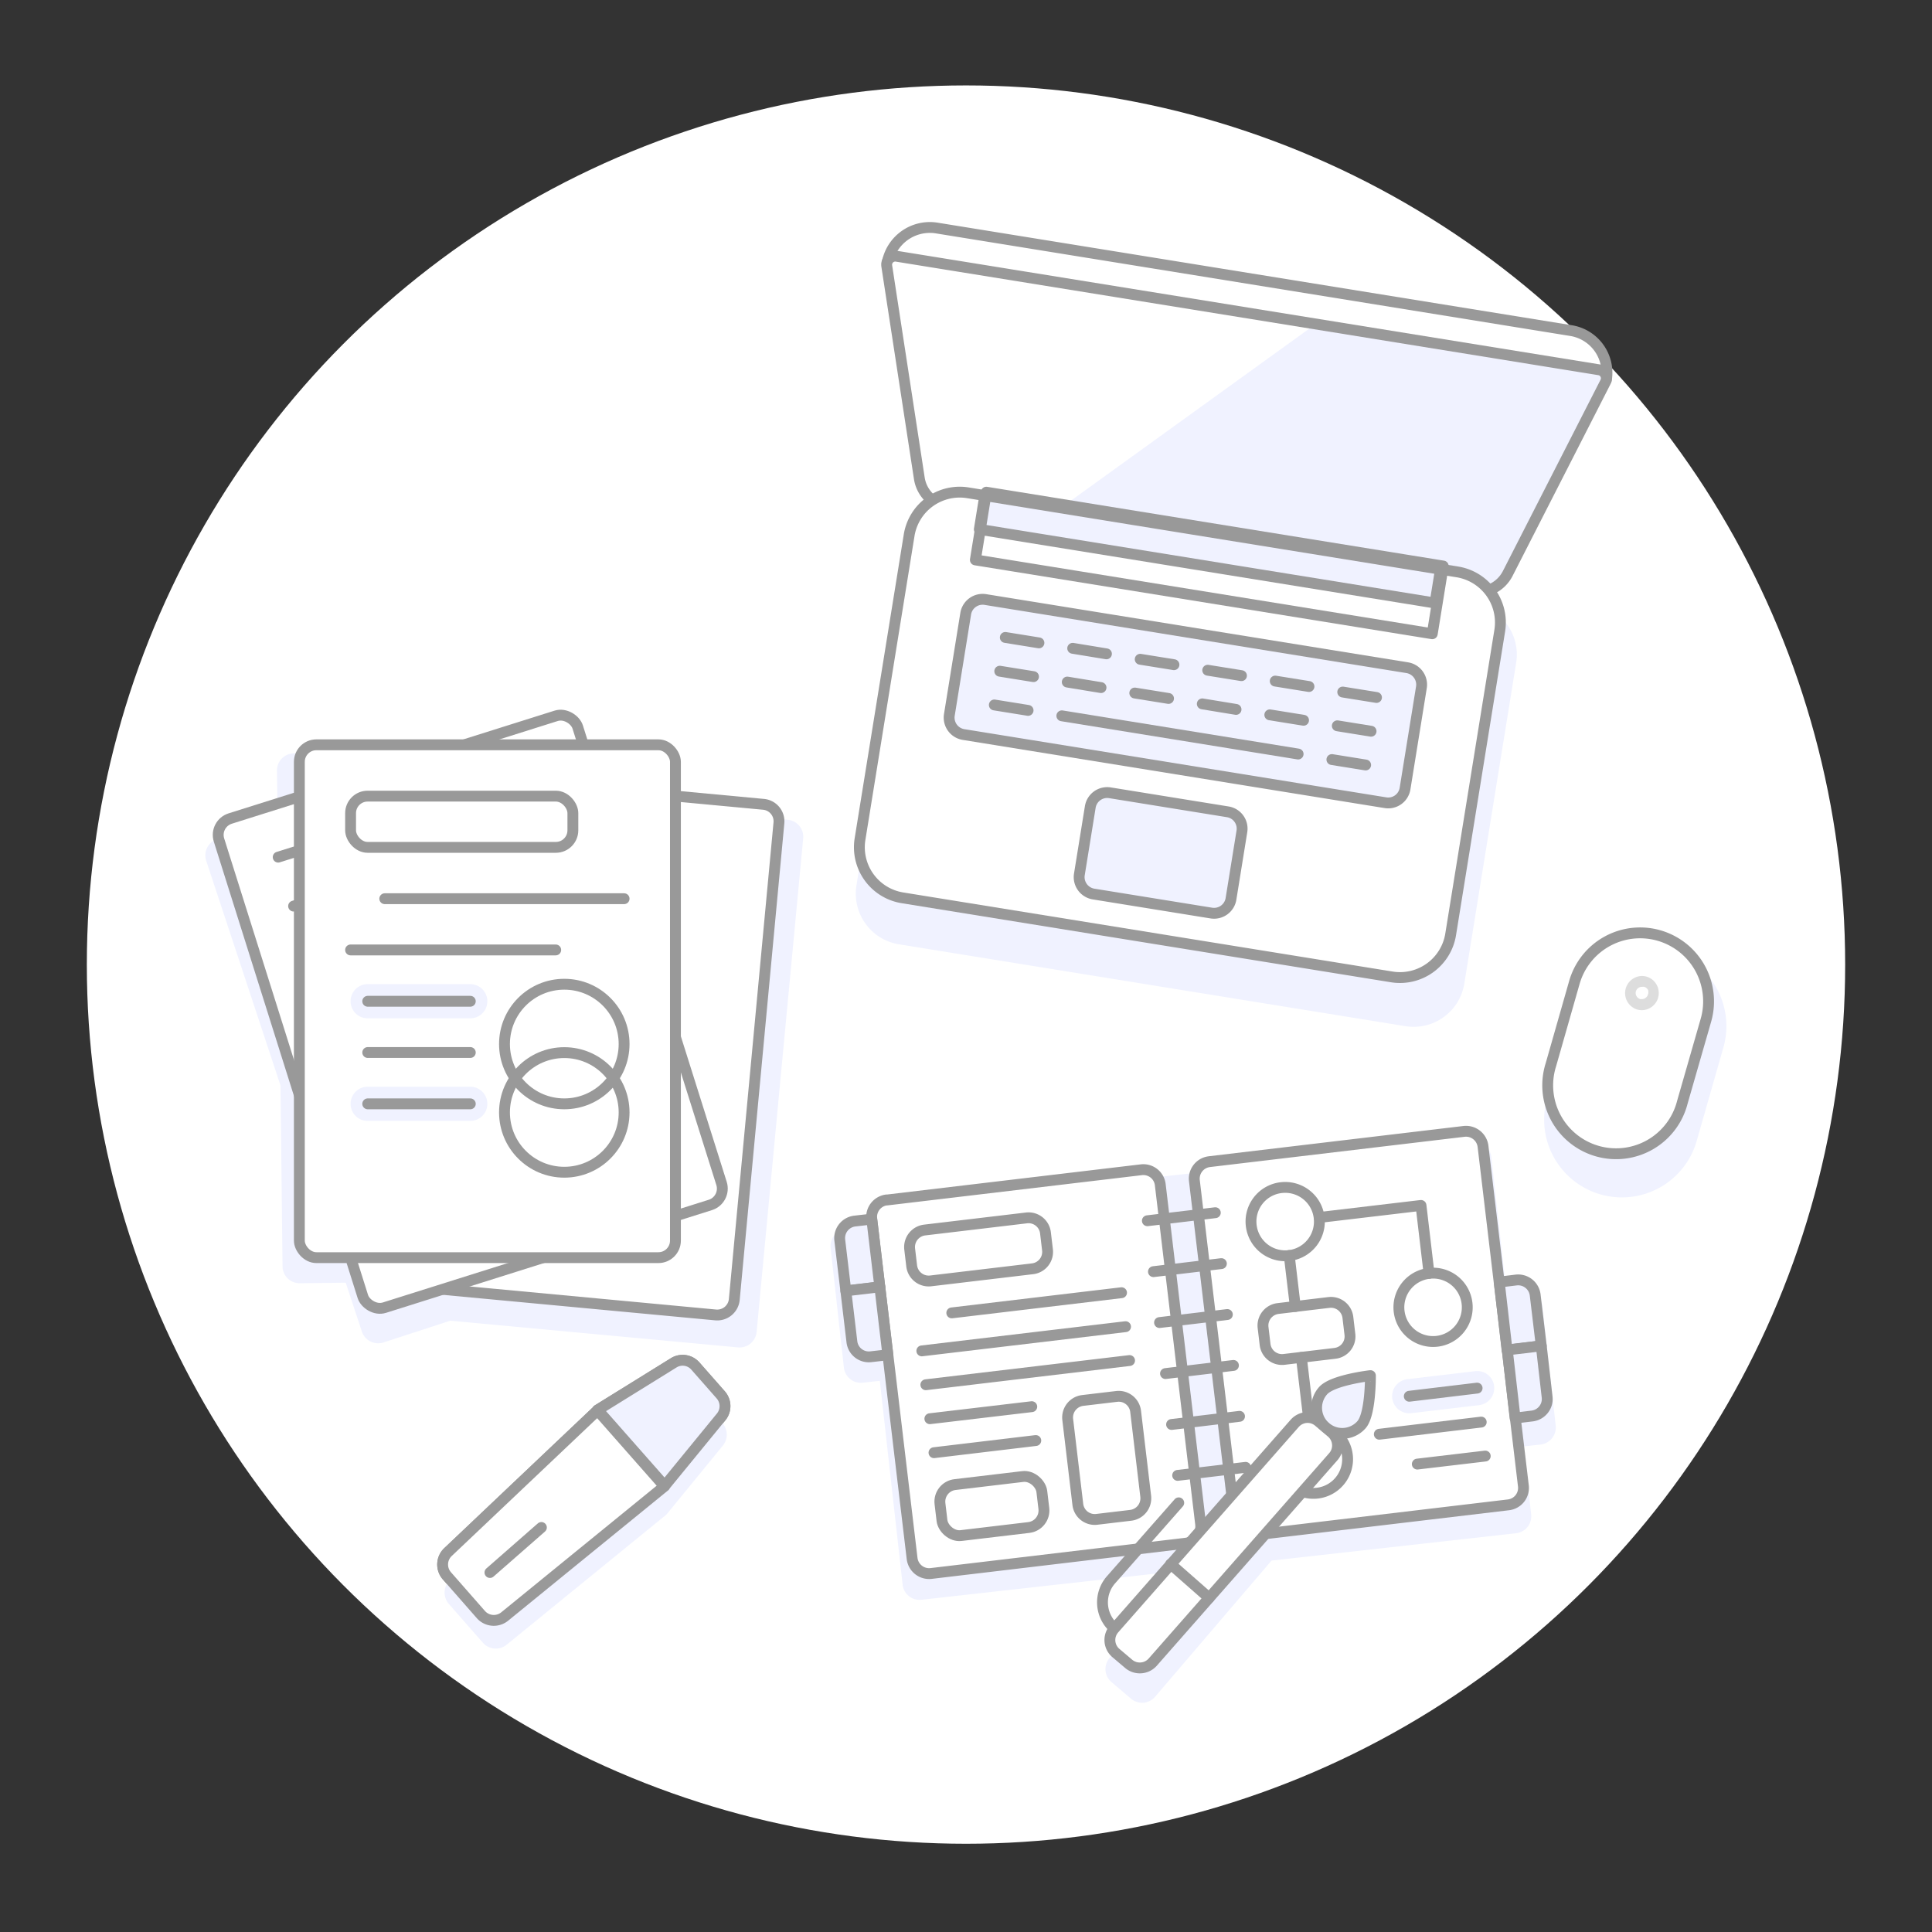 <svg id="Duotone"
	xmlns="http://www.w3.org/2000/svg" viewBox="0 0 178 178">
	<rect x="0" y="0" width="178" height="178" fill="#333333" stroke="none"/>
	<defs>
		<style>.cls-1{fill:#fff;}.cls-2,.cls-6{fill:#f0f2ff;}.cls-3,.cls-4{fill:#fff;}.cls-3,.cls-5,.cls-6{stroke:#999;stroke-linecap:round;stroke-linejoin:round;}.cls-5{fill:none;}.cls-7{fill:#ddd;}</style>
	</defs>
	<title></title>
	<g id="Icons">
		<g id="Background">
			<g id="New_Symbol_53-11" data-name="New Symbol 53">
				<circle class="cls-1" cx="89" cy="88.87" r="81"/>
			</g>
		</g>
		<g id="Scene">
			<path class="cls-2" d="M94.31,43h29.92A4.72,4.72,0,0,1,129,47.72V95a4.73,4.73,0,0,1-4.73,4.73H94.31A4.73,4.73,0,0,1,89.59,95V47.72A4.73,4.73,0,0,1,94.31,43Z" transform="translate(21.41 167.83) rotate(-80.82)"/>
			<path class="cls-3" d="M144.75,30.46,86.25,21a4,4,0,0,0-4.52,3.26h0L148,35h0A3.94,3.94,0,0,0,144.75,30.46Z"/>
			<path class="cls-2" d="M135.64,54.52,87.31,46.7a3.15,3.15,0,0,1-2.61-2.63l-3-19.56a.79.79,0,0,1,.91-.9l64.72,10.46a.79.79,0,0,1,.58,1.14l-9,17.63A3.15,3.15,0,0,1,135.64,54.52Z"/>
			<path class="cls-4" d="M87.31,46.7l8.62,1.4,25.29-18.25L82.64,23.61a.79.79,0,0,0-.91.9l3,19.56A3.15,3.15,0,0,0,87.31,46.7Z"/>
			<path class="cls-5" d="M135.64,54.52,87.31,46.7a3.15,3.15,0,0,1-2.61-2.63l-3-19.56a.79.79,0,0,1,.91-.9l64.72,10.46a.79.79,0,0,1,.58,1.14l-9,17.63A3.15,3.15,0,0,1,135.64,54.52Z"/>
			<path class="cls-3" d="M94.54,40.15h28.35a4.72,4.72,0,0,1,4.72,4.72V90.55a4.72,4.72,0,0,1-4.72,4.72H94.54a4.73,4.73,0,0,1-4.73-4.73V44.88A4.72,4.72,0,0,1,94.54,40.15Z" transform="translate(24.52 164.22) rotate(-80.82)"/>
			<rect class="cls-6" x="109.9" y="29.35" width="3.15" height="42.53" transform="translate(43.72 152.58) rotate(-80.82)"/>
			<rect class="cls-5" x="108.08" y="30.9" width="6.3" height="42.52" transform="matrix(0.16, -0.99, 0.99, 0.16, 41.98, 153.64)"/>
			<path class="cls-6" d="M104.49,43.34h9.45a1.58,1.58,0,0,1,1.58,1.58V84.29a1.58,1.58,0,0,1-1.58,1.58h-9.45a1.57,1.57,0,0,1-1.57-1.57V44.92a1.58,1.58,0,0,1,1.58-1.58Z" transform="translate(28.01 162.11) rotate(-80.82)"/>
			<line class="cls-5" x1="91.61" y1="64.95" x2="94.72" y2="65.45"/>
			<line class="cls-5" x1="97.83" y1="65.95" x2="119.6" y2="69.47"/>
			<line class="cls-5" x1="122.71" y1="69.98" x2="125.82" y2="70.48"/>
			<line class="cls-5" x1="92.11" y1="61.84" x2="95.22" y2="62.34"/>
			<line class="cls-5" x1="98.33" y1="62.84" x2="101.44" y2="63.35"/>
			<line class="cls-5" x1="104.55" y1="63.85" x2="107.66" y2="64.35"/>
			<line class="cls-5" x1="110.77" y1="64.85" x2="113.88" y2="65.36"/>
			<line class="cls-5" x1="116.99" y1="65.86" x2="120.1" y2="66.36"/>
			<line class="cls-5" x1="123.21" y1="66.87" x2="126.32" y2="67.37"/>
			<line class="cls-5" x1="92.62" y1="58.73" x2="95.72" y2="59.23"/>
			<line class="cls-5" x1="98.83" y1="59.73" x2="101.94" y2="60.24"/>
			<line class="cls-5" x1="105.05" y1="60.74" x2="108.16" y2="61.24"/>
			<line class="cls-5" x1="111.27" y1="61.75" x2="114.38" y2="62.25"/>
			<line class="cls-5" x1="117.49" y1="62.75" x2="120.6" y2="63.25"/>
			<line class="cls-5" x1="123.71" y1="63.76" x2="126.82" y2="64.26"/>
			<path class="cls-6" d="M103.8,71.51h6.3a1.58,1.58,0,0,1,1.58,1.58v11a1.57,1.57,0,0,1-1.57,1.57h-6.3a1.58,1.58,0,0,1-1.58-1.58v-11A1.58,1.58,0,0,1,103.8,71.51Z" transform="translate(12.29 171.63) rotate(-80.82)"/>
			<path class="cls-2" d="M153.89,87.65A7.16,7.16,0,0,0,145,92.57l-2.46,8.62a7.16,7.16,0,1,0,13.78,3.93l2.46-8.61A7.17,7.17,0,0,0,153.89,87.65Z"/>
			<path class="cls-4" d="M152.84,86.19a6.3,6.3,0,0,0-7.79,4.33l-2.16,7.57A6.3,6.3,0,1,0,155,101.55L157.17,94A6.31,6.31,0,0,0,152.84,86.19Z"/>
			<path class="cls-7" d="M151.32,90.92a.41.41,0,0,1,.16,0,.59.59,0,0,1,.35.27.61.61,0,0,1,0,.44.58.58,0,0,1-.55.42l-.16,0a.59.59,0,0,1-.4-.72.58.58,0,0,1,.55-.41m0-1a1.58,1.58,0,0,0-.43,3.09,1.67,1.67,0,0,0,.44.06,1.58,1.58,0,0,0,.43-3.09,1.67,1.67,0,0,0-.44-.06Z"/>
			<path class="cls-5" d="M152.84,86.19a6.3,6.3,0,0,0-7.79,4.33l-2.16,7.57A6.3,6.3,0,1,0,155,101.55L157.17,94A6.31,6.31,0,0,0,152.84,86.19Z"/>
			<path class="cls-2" d="M142.1,120.33a1.56,1.56,0,0,0-1.74-1.39l-1.56.17-1.4-12.52a1.58,1.58,0,0,0-1.74-1.39l-54.79,6.13a1.58,1.58,0,0,0-1.39,1.74l-1.56.17A1.57,1.57,0,0,0,76.53,115l1.22,11a1.57,1.57,0,0,0,1.74,1.39l1.57-.17,2.1,18.78a1.57,1.57,0,0,0,1.74,1.39l24.23-2.71-6.9,8.07a1.57,1.57,0,0,0,.17,2.22l1.8,1.53a1.57,1.57,0,0,0,2.22-.17l10.73-12.55,22.53-2.52a1.57,1.57,0,0,0,1.39-1.74l-.7-6.26,1.57-.17a1.59,1.59,0,0,0,1.39-1.75Z"/>
			<path class="cls-3" d="M83.66,109.05h23.62a1.57,1.57,0,0,1,1.57,1.57v31.5a1.58,1.58,0,0,1-1.58,1.58H83.66a1.58,1.58,0,0,1-1.58-1.58v-31.5a1.58,1.58,0,0,1,1.58-1.58Z" transform="translate(-14.25 12.15) rotate(-6.78)"/>
			<path class="cls-3" d="M113.37,105.52H137a1.58,1.58,0,0,1,1.58,1.58v31.5a1.57,1.57,0,0,1-1.57,1.57H113.37a1.57,1.57,0,0,1-1.57-1.57v-31.5a1.58,1.58,0,0,1,1.58-1.58Z" transform="translate(-13.62 15.63) rotate(-6.78)"/>
			<line class="cls-5" x1="105.71" y1="112.47" x2="111.97" y2="111.73"/>
			<line class="cls-5" x1="106.27" y1="117.16" x2="112.53" y2="116.42"/>
			<line class="cls-5" x1="106.83" y1="121.85" x2="113.08" y2="121.11"/>
			<line class="cls-5" x1="107.38" y1="126.55" x2="113.64" y2="125.8"/>
			<line class="cls-5" x1="107.94" y1="131.24" x2="114.2" y2="130.49"/>
			<line class="cls-5" x1="108.5" y1="135.93" x2="114.76" y2="135.19"/>
			<path class="cls-6" d="M77.93,118.94l3.13-.37-.74-6.25-1.57.18a1.58,1.58,0,0,0-1.38,1.75Z"/>
			<path class="cls-6" d="M78.49,123.64A1.57,1.57,0,0,0,80.24,125l1.56-.18-.74-6.26-3.13.37Z"/>
			<path class="cls-6" d="M138.85,124.39,142,124l-.56-4.69a1.58,1.58,0,0,0-1.75-1.38l-1.56.19Z"/>
			<path class="cls-6" d="M139.59,130.65l1.57-.19a1.58,1.58,0,0,0,1.05-.59,1.56,1.56,0,0,0,.33-1.16L142,124l-3.13.37Z"/>
			<path class="cls-5" d="M85.44,112.75h9.45a1.57,1.57,0,0,1,1.57,1.57v1.58a1.57,1.57,0,0,1-1.57,1.57H85.44a1.58,1.58,0,0,1-1.58-1.58v-1.57A1.58,1.58,0,0,1,85.44,112.75Z" transform="translate(-12.96 11.45) rotate(-6.78)"/>
			<line class="cls-5" x1="87.69" y1="120.96" x2="103.33" y2="119.1"/>
			<line class="cls-5" x1="84.93" y1="124.46" x2="103.7" y2="122.23"/>
			<line class="cls-5" x1="85.3" y1="127.58" x2="104.07" y2="125.35"/>
			<rect class="cls-5" x="86.66" y="136.39" width="9.45" height="4.73" rx="1.58" ry="1.58" transform="translate(-15.74 11.76) rotate(-6.78)"/>
			<path class="cls-5" d="M100.39,128.81h3.15a1.57,1.57,0,0,1,1.57,1.57v7.88a1.58,1.58,0,0,1-1.58,1.58h-3.15a1.57,1.57,0,0,1-1.57-1.57v-7.88a1.58,1.58,0,0,1,1.58-1.58Z" transform="translate(-15.14 12.97) rotate(-6.78)"/>
			<line class="cls-5" x1="85.67" y1="130.71" x2="95.06" y2="129.6"/>
			<line class="cls-5" x1="86.05" y1="133.84" x2="95.43" y2="132.72"/>
			<path class="cls-5" d="M115.28,112.92a3.15,3.15,0,1,0,2.76-3.5A3.14,3.14,0,0,0,115.28,112.92Z"/>
			<path class="cls-5" d="M117.88,134.81a3.15,3.15,0,1,0,2.76-3.5A3.15,3.15,0,0,0,117.88,134.81Z"/>
			<path class="cls-5" d="M118,120.26h4.73a1.57,1.57,0,0,1,1.57,1.57v1.58a1.57,1.57,0,0,1-1.57,1.57H118a1.57,1.57,0,0,1-1.57-1.57v-1.57a1.58,1.58,0,0,1,1.58-1.58Z" transform="translate(-13.63 15.07) rotate(-6.78)"/>
			<line class="cls-5" x1="118.78" y1="115.67" x2="119.34" y2="120.37"/>
			<line class="cls-5" x1="119.9" y1="125.06" x2="120.64" y2="131.31"/>
			<polyline class="cls-5" points="121.54 112.17 130.92 111.06 131.66 117.32"/>
			<path class="cls-5" d="M135.16,120.07a3.15,3.15,0,1,1-3.5-2.75A3.14,3.14,0,0,1,135.16,120.07Z"/>
			<path class="cls-2" d="M137.66,127.71a1.59,1.59,0,0,1-1.38,1.75l-6.26.74a1.59,1.59,0,0,1-1.75-1.38h0a1.58,1.58,0,0,1,1.38-1.75l6.26-.74a1.57,1.57,0,0,1,1.75,1.38Z"/>
			<line class="cls-5" x1="129.84" y1="128.64" x2="136.09" y2="127.89"/>
			<line class="cls-5" x1="127.08" y1="132.14" x2="136.47" y2="131.02"/>
			<line class="cls-5" x1="130.58" y1="134.89" x2="136.84" y2="134.15"/>
			<path class="cls-2" d="M74,77.24a1.57,1.57,0,0,0-1.42-1.71L55.36,73.91l-2-6a1.57,1.57,0,0,0-2-1L20,77.31a1.58,1.58,0,0,0-1,2l14.34,43.37a1.58,1.58,0,0,0,2,1l6.14-2L68,124.14a1.58,1.58,0,0,0,1.71-1.42Z"/>
			<path class="cls-2" d="M27.34,69.23H60.42A1.58,1.58,0,0,1,62,70.8v45.67a1.58,1.58,0,0,1-1.58,1.58H27.34a1.57,1.57,0,0,1-1.57-1.57V70.8a1.57,1.57,0,0,1,1.57-1.57Z" transform="translate(-1.04 0.49) rotate(-0.64)"/>
			<path class="cls-3" d="M30.42,78.83h44.1a1.57,1.57,0,0,1,1.57,1.57v31.5a1.57,1.57,0,0,1-1.57,1.57H30.42a1.58,1.58,0,0,1-1.58-1.58V80.41a1.57,1.57,0,0,1,1.57-1.57Z" transform="translate(-48.16 139.43) rotate(-84.65)"/>
			<line class="cls-5" x1="41.69" y1="76.17" x2="47.96" y2="76.75"/>
			<line class="cls-5" x1="41.25" y1="80.87" x2="55.36" y2="82.19"/>
			<line class="cls-5" x1="40.81" y1="85.57" x2="50.21" y2="86.46"/>
			<line class="cls-5" x1="40.37" y1="90.28" x2="51.34" y2="91.31"/>
			<line class="cls-5" x1="39.92" y1="94.98" x2="44.63" y2="95.42"/>
			<line class="cls-5" x1="39.48" y1="99.69" x2="56.73" y2="101.3"/>
			<line class="cls-5" x1="39.04" y1="104.39" x2="50.02" y2="105.42"/>
			<line class="cls-5" x1="38.6" y1="109.1" x2="58.99" y2="111.01"/>
			<line class="cls-5" x1="38.16" y1="113.8" x2="47.57" y2="114.68"/>
			<line class="cls-5" x1="51.1" y1="77.05" x2="58.94" y2="77.78"/>
			<line class="cls-5" x1="47.77" y1="95.72" x2="55.61" y2="96.45"/>
			<line class="cls-5" x1="50.71" y1="114.98" x2="58.55" y2="115.71"/>
			<rect class="cls-3" x="26" y="69.59" width="34.65" height="47.25" rx="1.58" ry="1.58" transform="translate(-26.01 17.33) rotate(-17.49)"/>
			<line class="cls-5" x1="25.63" y1="78.97" x2="31.64" y2="77.08"/>
			<line class="cls-5" x1="27.05" y1="83.48" x2="40.57" y2="79.22"/>
			<line class="cls-5" x1="28.47" y1="87.99" x2="37.48" y2="85.15"/>
			<line class="cls-5" x1="29.89" y1="92.49" x2="40.4" y2="89.18"/>
			<line class="cls-5" x1="31.31" y1="97" x2="35.81" y2="95.58"/>
			<line class="cls-5" x1="32.73" y1="101.51" x2="49.25" y2="96.3"/>
			<line class="cls-5" x1="34.15" y1="106.01" x2="44.66" y2="102.7"/>
			<line class="cls-5" x1="35.57" y1="110.52" x2="55.1" y2="104.37"/>
			<line class="cls-5" x1="36.99" y1="115.03" x2="46" y2="112.19"/>
			<line class="cls-5" x1="34.64" y1="76.13" x2="42.15" y2="73.77"/>
			<line class="cls-5" x1="38.82" y1="94.63" x2="46.33" y2="92.27"/>
			<line class="cls-5" x1="49.01" y1="111.24" x2="56.52" y2="108.87"/>
			<rect class="cls-3" x="27.58" y="68.62" width="34.65" height="47.25" rx="1.57" ry="1.57"/>
			<rect class="cls-5" x="32.3" y="73.35" width="20.48" height="4.72" rx="1.57" ry="1.57"/>
			<line class="cls-5" x1="35.45" y1="82.8" x2="57.5" y2="82.8"/>
			<line class="cls-5" x1="32.3" y1="87.52" x2="51.2" y2="87.52"/>
			<path class="cls-2" d="M43.33,93.82H33.88a1.57,1.57,0,0,1-1.58-1.57h0a1.58,1.58,0,0,1,1.58-1.58h9.45a1.58,1.58,0,0,1,1.57,1.58h0A1.57,1.57,0,0,1,43.33,93.82Z"/>
			<path class="cls-2" d="M43.33,103.27H33.88a1.57,1.57,0,0,1-1.58-1.57h0a1.58,1.58,0,0,1,1.58-1.58h9.45a1.58,1.58,0,0,1,1.57,1.58h0A1.57,1.57,0,0,1,43.33,103.27Z"/>
			<line class="cls-5" x1="33.88" y1="92.25" x2="43.33" y2="92.25"/>
			<line class="cls-5" x1="33.88" y1="96.97" x2="43.33" y2="96.97"/>
			<line class="cls-5" x1="33.88" y1="101.7" x2="43.33" y2="101.7"/>
			<circle class="cls-5" cx="51.99" cy="96.19" r="5.51"/>
			<circle class="cls-5" cx="51.99" cy="102.49" r="5.51"/>
			<path class="cls-5" d="M61.22,136.94l-6.17-7L41.27,143a1.58,1.58,0,0,0-.1,2.18l3.14,3.58a1.59,1.59,0,0,0,2.18.18Z"/>
			<path class="cls-5" d="M66.41,128.52l-2.34-2.66a1.56,1.56,0,0,0-2-.3l-7,4.34,6.17,7,5.22-6.38A1.57,1.57,0,0,0,66.41,128.52Z"/>
			<line class="cls-5" x1="45.14" y1="144.88" x2="49.88" y2="140.73"/>
			<path class="cls-2" d="M66.59,131.16l-2.34-2.67a1.6,1.6,0,0,0-2-.3l-7,4.35L41.45,145.59a1.58,1.58,0,0,0-.1,2.18l3.14,3.58a1.58,1.58,0,0,0,2.18.19l14.73-12,5.22-6.38A1.59,1.59,0,0,0,66.59,131.16Z"/>
			<path class="cls-4" d="M61.22,136.94l-6.17-7L41.27,143a1.58,1.58,0,0,0-.1,2.18l3.14,3.58a1.59,1.59,0,0,0,2.18.18Z"/>
			<path class="cls-2" d="M66.41,128.52l-2.34-2.66a1.56,1.56,0,0,0-2-.3l-7,4.34,6.17,7,5.22-6.38A1.57,1.57,0,0,0,66.41,128.52Z"/>
			<path class="cls-5" d="M61.22,136.94l-6.17-7L41.27,143a1.58,1.58,0,0,0-.1,2.18l3.14,3.58a1.59,1.59,0,0,0,2.18.18Z"/>
			<path class="cls-5" d="M66.41,128.52l-2.34-2.66a1.56,1.56,0,0,0-2-.3l-7,4.34,6.17,7,5.22-6.38A1.57,1.57,0,0,0,66.41,128.52Z"/>
			<line class="cls-5" x1="45.14" y1="144.88" x2="49.88" y2="140.73"/>
			<path class="cls-4" d="M106.2,153.14a1.59,1.59,0,0,1-2.23.14l-1.18-1a1.57,1.57,0,0,1-.14-2.22l16.64-18.93a1.6,1.6,0,0,1,1.08-.53,1.57,1.57,0,0,1,1.14.39l1.18,1a1.57,1.57,0,0,1,.15,2.22Z"/>
			<line class="cls-5" x1="107.85" y1="144.1" x2="111.4" y2="147.22"/>
			<path class="cls-5" d="M102.65,150a3.15,3.15,0,0,1-.29-4.45l6.24-7.09"/>
			<path class="cls-2" d="M125.44,131.26a2.36,2.36,0,0,1-3.55-3.12c.86-1,4.37-1.4,4.37-1.4S126.3,130.28,125.44,131.26Z"/>
			<path class="cls-5" d="M125.44,131.26a2.36,2.36,0,0,1-3.55-3.12c.86-1,4.37-1.4,4.37-1.4S126.3,130.28,125.44,131.26Z"/>
			<path class="cls-5" d="M106.2,153.14a1.59,1.59,0,0,1-2.23.14l-1.18-1a1.57,1.57,0,0,1-.14-2.22l16.64-18.93a1.6,1.6,0,0,1,1.08-.53,1.57,1.57,0,0,1,1.14.39l1.18,1a1.57,1.57,0,0,1,.15,2.22Z"/>
		</g>
	</g>
</svg>